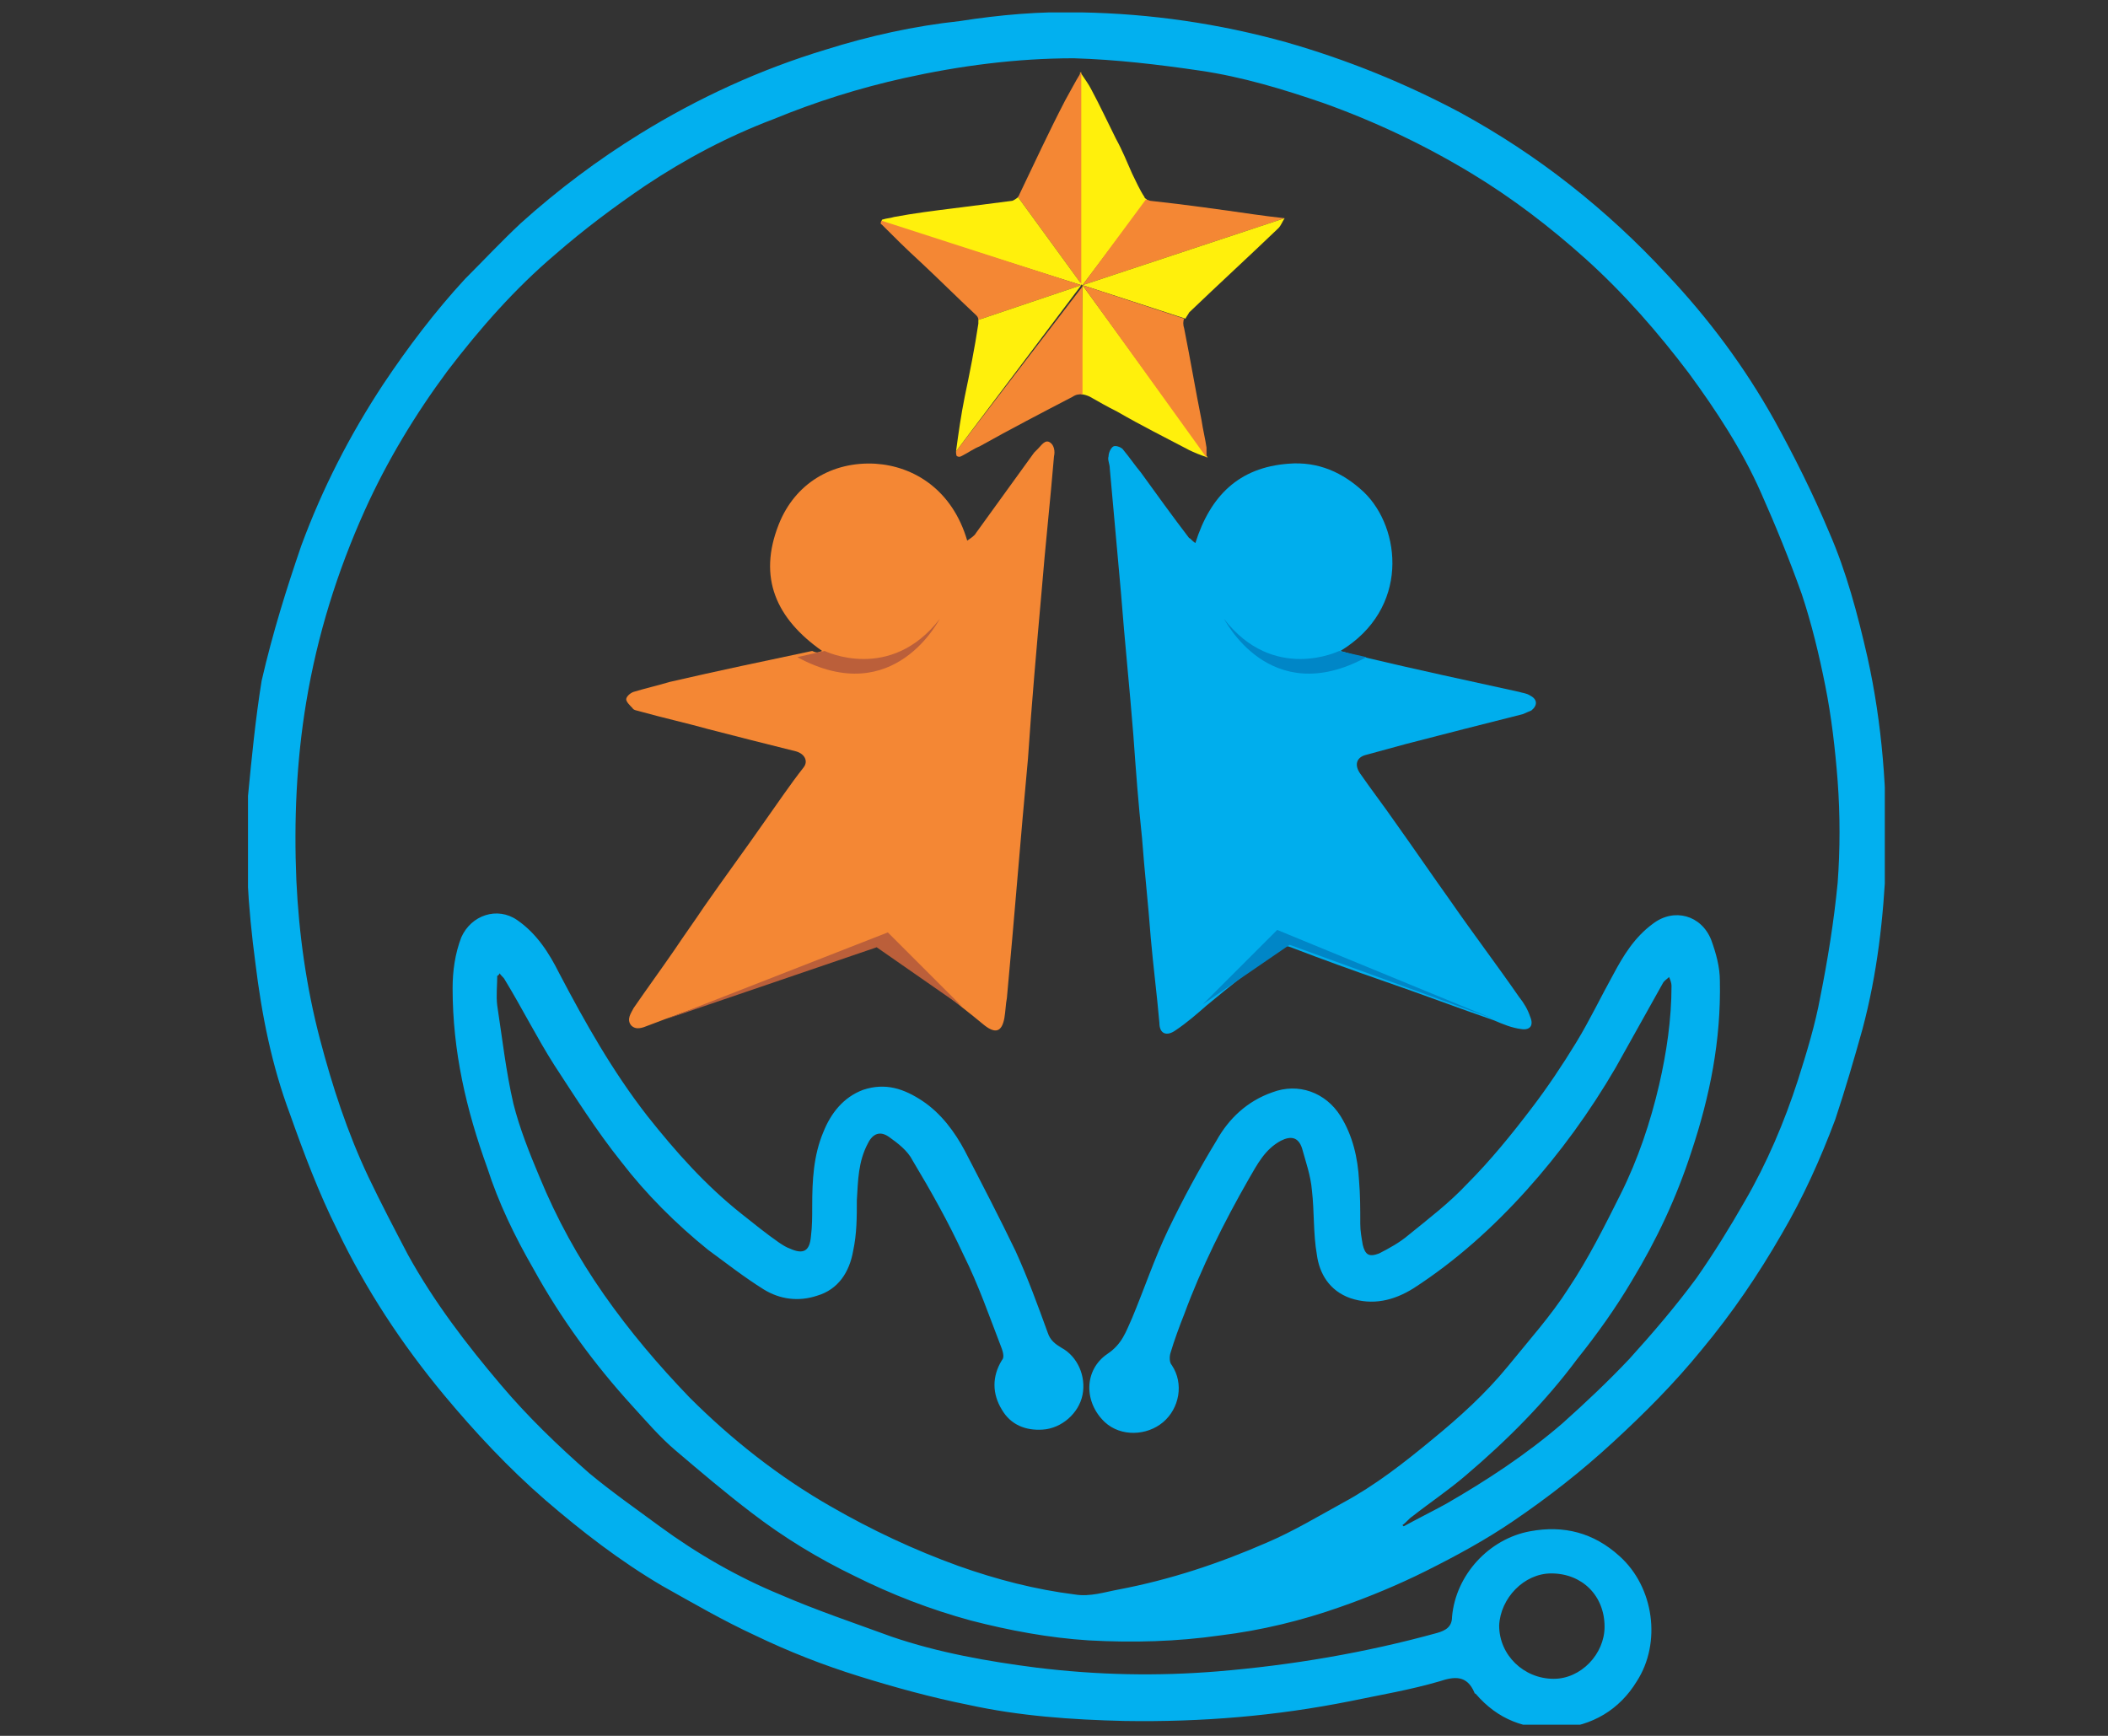 <?xml version="1.0" encoding="utf-8"?>
<!-- Generator: Adobe Illustrator 25.0.0, SVG Export Plug-In . SVG Version: 6.00 Build 0)  -->
<svg version="1.1" id="Layer_1" xmlns="http://www.w3.org/2000/svg" xmlns:xlink="http://www.w3.org/1999/xlink" x="0px" y="0px"
	 viewBox="0 0 170 140" style="enable-background:new 0 0 170 140;" xml:space="preserve">
<rect x="0" y="0" width="170" height="140" fill="#333333" stroke="none"/>
<style type="text/css">
	.st0{clip-path:url(#SVGID_2_);}
	.st1{fill:#FFF00C;}
	.st2{fill:#F48734;}
	.st3{fill:#02B0EF;}
	.st4{fill:#00AEED;}
	.st5{fill:#BB5F3A;}
	.st6{fill:#0086C7;}
	.st7{clip-path:url(#SVGID_4_);}
</style>
<g>
	<defs>
		<rect id="SVGID_1_" x="20" y="1" width="132" height="138.1"/>
	</defs>
	<clipPath id="SVGID_2_">
		<use xlink:href="#SVGID_1_"  style="overflow:visible;"/>
	</clipPath>
	<g class="st0">
		<path class="st1" d="M87.3,23l5.2-6.9c-0.1-0.1-0.2-0.1-0.2-0.2c-0.4-0.6-0.7-1.3-1-1.9c-0.4-0.9-0.8-1.9-1.3-2.8
			c-0.7-1.4-1.3-2.7-2-4c-0.2-0.4-0.5-0.8-0.9-1.4v17.1L87.3,23z"/>
		<path class="st2" d="M87.3,23l16.3-5.4c-0.9-0.1-1.7-0.2-2.4-0.3c-2.8-0.4-5.6-0.8-8.4-1.1c-0.1,0-0.2-0.1-0.4-0.1L87.3,23z"/>
		<path d="M87.3,23L87.3,23L87.3,23L87.3,23z"/>
		<path d="M87.2,23L87.2,23L87.2,23L87.2,23z"/>
		<path d="M87.2,23L87.2,23L87.2,23L87.2,23z"/>
		<path class="st1" d="M87.3,23l8.3,2.7c0.1-0.2,0.2-0.3,0.3-0.5c2.4-2.3,4.8-4.5,7.2-6.8c0.2-0.2,0.3-0.5,0.5-0.8c0,0,0,0,0,0
			L87.3,23z"/>
		<path class="st2" d="M87.2,5.8C87.2,5.8,87.2,5.7,87.2,5.8c-0.5,0.8-0.9,1.6-1.3,2.3c-1.3,2.5-2.5,5.1-3.7,7.6
			c0,0.1-0.1,0.1-0.1,0.2l5.1,7L87.2,5.8L87.2,5.8z"/>
		<path class="st1" d="M87.2,22.9l-5.1-7c-0.1,0.1-0.4,0.3-0.5,0.3c-1.6,0.2-3.1,0.4-4.7,0.6c-1.6,0.2-3.2,0.4-4.8,0.7
			c-0.3,0.1-0.6,0.1-0.9,0.2c-0.1,0-0.1,0.1-0.1,0.2L87.2,23V22.9z"/>
		<path class="st2" d="M87.2,23l-16.1-5.2c-0.1,0.1-0.1,0.3,0,0.3c1,1,2,2,3.1,3c1.5,1.4,3,2.9,4.5,4.3c0.1,0.1,0.2,0.2,0.2,0.4
			L87.2,23L87.2,23L87.2,23z"/>
		<path class="st3" d="M40.1,78.7c0,0.8-0.1,1.6,0,2.4c0.4,2.6,0.7,5.3,1.3,7.9c0.5,2,1.3,4,2.1,5.9c1.4,3.4,3.1,6.5,5.2,9.5
			c2.1,3,4.4,5.7,6.9,8.3c3.4,3.4,7.2,6.4,11.4,8.8c3.3,1.9,6.7,3.5,10.3,4.8c3.1,1.1,6.2,1.9,9.4,2.3c1.2,0.2,2.4-0.2,3.5-0.4
			c4.2-0.8,8.1-2.1,12-3.8c2.1-0.9,4.1-2.1,6.1-3.2c2.6-1.4,4.9-3.2,7.2-5.1c2.2-1.8,4.3-3.7,6.1-5.9c1.7-2.1,3.5-4.1,4.9-6.3
			c1.6-2.4,2.9-5,4.2-7.6c1.4-2.8,2.4-5.8,3.1-8.8c0.6-2.6,1-5.3,1-8c0-0.2-0.1-0.5-0.2-0.7c-0.2,0.2-0.4,0.3-0.5,0.5
			c-1.3,2.3-2.5,4.5-3.8,6.8c-2.1,3.6-4.5,6.9-7.2,9.9c-2.7,3-5.7,5.7-9.1,7.9c-1.6,1-3.3,1.4-5.1,0.8c-1.7-0.6-2.5-2-2.7-3.5
			c-0.3-1.7-0.2-3.5-0.4-5.2c-0.1-1.2-0.5-2.3-0.8-3.4c-0.3-0.9-0.9-1-1.7-0.6c-1.3,0.7-1.9,1.9-2.6,3.1c-2,3.5-3.8,7.1-5.2,10.9
			c-0.4,1-0.8,2.1-1.1,3.1c-0.1,0.3-0.1,0.8,0.1,1c1,1.5,0.6,3.5-0.7,4.6c-1.3,1.1-3.4,1.2-4.7,0c-1.7-1.6-1.7-4.2,0.2-5.5
			c1.2-0.8,1.5-1.8,2-2.9c1-2.4,1.8-4.8,2.9-7.1c1.2-2.5,2.5-4.9,3.9-7.2c1-1.8,2.5-3.2,4.5-3.9c2.1-0.8,4.3,0,5.5,1.9
			c1,1.6,1.4,3.4,1.5,5.2c0.1,1.2,0.1,2.3,0.1,3.5c0,0.6,0.1,1.1,0.2,1.7c0.2,0.8,0.5,1,1.3,0.7c0.8-0.4,1.7-0.9,2.4-1.5
			c1.6-1.3,3.3-2.6,4.7-4.1c1.9-1.9,3.6-4,5.2-6.1c1.3-1.7,2.5-3.5,3.6-5.3c1.1-1.8,2-3.7,3-5.5c0.8-1.5,1.7-3,3.2-4.1
			c1.7-1.3,3.9-0.7,4.7,1.3c0.4,1.1,0.7,2.2,0.7,3.3c0.1,4.8-0.8,9.3-2.3,13.8c-1.2,3.7-2.8,7.1-4.8,10.4c-1.3,2.2-2.8,4.3-4.4,6.3
			c-2.6,3.5-5.7,6.6-9,9.4c-1.4,1.2-2.9,2.2-4.3,3.3c-0.3,0.2-0.5,0.5-0.8,0.7c0,0,0.1,0.1,0.1,0.1c1.1-0.6,2.3-1.2,3.4-1.8
			c3.3-1.9,6.5-4,9.4-6.5c1.9-1.7,3.7-3.4,5.4-5.2c1.9-2.1,3.7-4.2,5.4-6.5c1.4-2,2.7-4.1,3.9-6.2c1.8-3.1,3.2-6.4,4.3-9.8
			c0.7-2.2,1.4-4.5,1.8-6.7c0.6-3,1.1-6.1,1.4-9.2c0.2-2.7,0.2-5.5,0-8.2c-0.2-2.6-0.5-5.2-1-7.7c-0.5-2.5-1.1-5-1.9-7.4
			c-1-2.8-2.1-5.5-3.3-8.2c-1.5-3.4-3.6-6.6-5.8-9.6c-2.5-3.3-5.2-6.4-8.3-9.2c-2.9-2.6-5.9-4.9-9.2-6.9c-3.8-2.3-7.8-4.2-12-5.7
			c-3.2-1.1-6.5-2.1-9.9-2.6c-3.4-0.5-6.8-0.9-10.2-1C82,4.7,77.4,5.3,72.9,6.3c-3.6,0.8-7.1,1.9-10.5,3.3C58.7,11,55.3,12.8,52,15
			c-2.5,1.7-4.9,3.5-7.2,5.5c-3.3,2.8-6.1,6-8.7,9.4c-2.6,3.5-4.9,7.3-6.7,11.3c-2.2,4.9-3.8,10-4.7,15.4c-0.8,4.8-1,9.6-0.8,14.4
			c0.2,4.3,0.8,8.6,1.9,12.8c1,3.8,2.2,7.5,3.9,11.1c1,2.1,2.1,4.2,3.2,6.3c2.1,3.8,4.7,7.2,7.5,10.5c2.2,2.6,4.6,4.9,7.1,7.1
			c1.8,1.5,3.8,2.9,5.7,4.3c3,2.2,6.3,4.1,9.7,5.5c3,1.3,6,2.3,9,3.4c3.8,1.3,7.8,2,11.7,2.5c4.9,0.6,9.7,0.7,14.6,0.3
			c6-0.5,11.9-1.5,17.7-3.1c0.7-0.2,1.2-0.5,1.2-1.3c0.3-3.4,3-6.3,6.3-6.9c2.7-0.5,5.1,0.1,7.2,2c2.8,2.5,3.4,7,1.4,10.1
			c-1.4,2.3-3.6,3.6-6.3,3.8c-2.7,0.1-4.9-0.7-6.7-2.8c0,0-0.1,0-0.1-0.1c-0.6-1.4-1.6-1.3-2.8-0.9c-2.4,0.7-4.8,1.1-7.2,1.6
			c-6,1.2-12,1.7-18.2,1.6c-4.3-0.1-8.5-0.4-12.6-1.3c-3-0.6-5.9-1.4-8.8-2.3c-2.9-0.9-5.7-2-8.4-3.3c-2.6-1.2-5-2.6-7.5-4
			c-3.4-2-6.5-4.4-9.4-6.9c-3-2.6-5.7-5.5-8.2-8.5c-3.4-4.1-6.3-8.5-8.6-13.3c-1.5-3-2.7-6.2-3.8-9.3c-1.5-4-2.3-8.1-2.8-12.2
			c-0.6-4.5-0.9-9-0.6-13.5c0.3-3.1,0.6-6.2,1.1-9.3C22,51,23.1,47.5,24.3,44c1.7-4.6,3.9-8.9,6.6-13c2-3,4.2-5.9,6.6-8.5
			C39,21,40.5,19.4,42,18c3-2.7,6.2-5.1,9.6-7.2c4.7-2.9,9.7-5.2,15-6.8c3.5-1.1,7.1-1.9,10.8-2.3c3.2-0.5,6.5-0.8,9.8-0.7
			c5.6,0.1,11.1,0.9,16.5,2.4c4.9,1.4,9.6,3.3,14.1,5.7c3.1,1.7,6,3.6,8.8,5.8c2.8,2.2,5.4,4.6,7.8,7.2c3.4,3.6,6.3,7.5,8.7,11.8
			c1.6,2.9,3.1,5.9,4.4,9c1.4,3.2,2.3,6.6,3.1,10.1c1.2,5.4,1.6,10.9,1.5,16.4c-0.2,4.6-0.7,9.1-1.9,13.6c-0.7,2.5-1.4,4.9-2.2,7.3
			c-1.2,3.2-2.6,6.3-4.3,9.2c-1.9,3.3-4,6.4-6.5,9.4c-2.2,2.7-4.6,5.1-7.1,7.4c-2.6,2.4-5.3,4.5-8.1,6.4c-2.2,1.5-4.6,2.8-7,4
			c-2.2,1.1-4.6,2.1-6.9,2.9c-3.1,1.1-6.4,1.9-9.7,2.3c-3.5,0.5-7,0.6-10.6,0.4c-3.2-0.2-6.4-0.8-9.5-1.6c-3.3-0.9-6.4-2.1-9.4-3.6
			c-2.9-1.4-5.7-3.1-8.3-5.1c-2.1-1.6-4.1-3.3-6.1-5c-1.3-1.1-2.4-2.4-3.5-3.6c-3.1-3.4-5.8-7.1-8-11.1c-1.5-2.6-2.8-5.3-3.7-8.1
			c-1.7-4.7-2.8-9.4-2.8-14.5c0-1.4,0.2-2.8,0.7-4.1c0.8-1.8,2.9-2.5,4.5-1.4c1.6,1.1,2.6,2.7,3.4,4.3c2.1,4,4.3,7.9,7.1,11.5
			c2.3,2.9,4.7,5.6,7.6,7.9c1,0.8,2,1.6,3,2.3c0.3,0.2,0.6,0.4,0.9,0.5c1.1,0.5,1.6,0.2,1.7-1c0.1-0.8,0.1-1.6,0.1-2.4
			c0-2.1,0.1-4.1,0.9-6c0.6-1.5,1.6-2.8,3.2-3.4c1.8-0.6,3.3-0.1,4.8,0.9c1.5,1,2.6,2.5,3.4,4c1.4,2.7,2.8,5.4,4.1,8.1
			c1,2.2,1.8,4.4,2.6,6.6c0.2,0.6,0.6,0.9,1.1,1.2c1.3,0.7,2,2.3,1.7,3.8c-0.3,1.5-1.7,2.7-3.2,2.8c-1.4,0.1-2.6-0.4-3.3-1.6
			c-0.8-1.3-0.8-2.7,0-4c0.2-0.2,0.1-0.6,0-0.9c-1-2.6-1.9-5.2-3.1-7.6c-1.2-2.6-2.6-5.1-4.1-7.6c-0.4-0.8-1.2-1.4-1.9-1.9
			c-0.7-0.5-1.3-0.3-1.7,0.5c-0.8,1.5-0.8,3-0.9,4.6c0,1.4,0,2.7-0.3,4.1c-0.3,1.7-1.2,3.1-2.9,3.6c-1.5,0.5-3,0.3-4.3-0.5
			c-1.6-1-3-2.1-4.5-3.2c-2.6-2.1-5-4.5-7-7.1c-2-2.5-3.7-5.2-5.4-7.8c-1.4-2.2-2.6-4.6-4-6.9c-0.1-0.2-0.3-0.3-0.4-0.5
			C40.2,78.7,40.1,78.7,40.1,78.7z M129.4,131.2c0-2.5-1.8-4.3-4.3-4.3c-2.2,0-4.1,2-4.2,4.2c0,2.4,2,4.3,4.4,4.3
			C127.5,135.4,129.4,133.4,129.4,131.2z"/>
		<path class="st2" d="M66.3,52.5c-3.7-2.6-5.2-5.9-3.5-10.2c1.3-3.3,4.3-5.1,7.8-4.9c3.1,0.2,6.2,2.1,7.4,6.2
			c0.3-0.2,0.6-0.4,0.7-0.6c1.6-2.2,3.1-4.3,4.7-6.5c0.1-0.1,0.2-0.2,0.3-0.3c0.3-0.3,0.6-0.8,1-0.5c0.3,0.2,0.4,0.7,0.3,1.1
			c-0.3,3.6-0.7,7.2-1,10.9c-0.4,4.5-0.8,9-1.1,13.5c-0.6,6.4-1.1,12.9-1.7,19.3c-0.1,0.5-0.1,1-0.2,1.6c-0.2,1.1-0.7,1.3-1.6,0.6
			c-1.2-1-2.4-1.9-3.6-2.9c-1.4-1.2-2.9-2.3-4.3-3.4c-0.4-0.3-0.8-0.4-1.3-0.2c-1.7,0.6-3.5,1.3-5.2,1.9c-2.4,0.9-4.8,1.7-7.3,2.6
			c-1.8,0.7-3.6,1.3-5.4,2c-0.5,0.2-1,0.4-1.4,0c-0.4-0.5,0-1,0.2-1.4c1.1-1.6,2.2-3.1,3.3-4.7c0.8-1.2,1.6-2.3,2.4-3.5
			c1.6-2.3,3.3-4.6,4.9-6.9c1-1.4,2-2.9,3.1-4.3c0.4-0.5,0.1-1.1-0.6-1.3c-2.4-0.6-4.8-1.2-7.1-1.8c-1.8-0.5-3.6-0.9-5.4-1.4
			c-0.3-0.1-0.6-0.1-0.7-0.3c-0.2-0.2-0.5-0.5-0.5-0.7c0-0.2,0.3-0.5,0.6-0.6c1-0.3,1.9-0.5,2.9-0.8c3.9-0.9,7.7-1.7,11.5-2.5
			C65.9,52.7,66,52.6,66.3,52.5z"/>
		<path class="st4" d="M96.4,43.8c1.2-3.8,3.5-6.1,7.5-6.4c2.4-0.2,4.4,0.7,6.1,2.3c3,2.9,3.7,9.4-1.9,12.8c0.7,0.2,1.3,0.4,1.9,0.5
			c4.2,1,8.4,1.9,12.5,2.8c0.3,0.1,0.6,0.1,0.9,0.3c0.6,0.3,0.6,0.8,0.1,1.2c-0.2,0.1-0.5,0.2-0.7,0.3c-3.2,0.8-6.3,1.6-9.4,2.4
			c-1.1,0.3-2.2,0.6-3.3,0.9c-0.7,0.2-0.9,0.8-0.4,1.5c0.9,1.3,1.9,2.6,2.8,3.9c1.5,2.1,3,4.3,4.5,6.4c1.8,2.6,3.7,5.1,5.5,7.7
			c0.4,0.5,0.7,1,0.9,1.6c0.3,0.7,0,1.1-0.7,1c-0.8-0.1-1.5-0.4-2.2-0.7c-2.9-1-5.8-2.1-8.7-3.1c-2.6-0.9-5.1-1.8-7.7-2.8
			c-0.5-0.2-0.9-0.1-1.3,0.3c-1.9,1.5-3.7,2.9-5.5,4.4c-0.8,0.7-1.6,1.4-2.5,2c-0.7,0.5-1.3,0.3-1.3-0.6c-0.2-2.3-0.5-4.6-0.7-6.9
			c-0.2-2.7-0.5-5.3-0.7-8c-0.3-2.8-0.5-5.5-0.7-8.3c-0.3-3.8-0.7-7.6-1-11.5c-0.3-3.4-0.6-6.7-0.9-10c0-0.4-0.2-0.7-0.1-1
			c0-0.3,0.2-0.7,0.4-0.8c0.2-0.1,0.7,0.1,0.8,0.3c0.5,0.6,0.9,1.2,1.4,1.8c1.3,1.8,2.6,3.6,3.9,5.3C96,43.4,96.1,43.6,96.4,43.8z"
			/>
		<path class="st1" d="M87.3,23L87.3,23l-0.1,8.8c0.2,0,0.5,0.1,0.7,0.2c0.7,0.4,1.4,0.8,2.2,1.2c1.9,1.1,3.9,2.1,5.8,3.1
			c0.4,0.2,0.9,0.4,1.5,0.6L87.3,23L87.3,23z"/>
		<path class="st2" d="M77.1,36.4c0,0.1,0,0.4,0.1,0.4c0.2,0.1,0.3,0,0.5-0.1c0.4-0.2,0.8-0.5,1.3-0.7c2.5-1.4,5-2.7,7.5-4
			c0.3-0.2,0.5-0.2,0.8-0.2v-8.7L77.1,36.4z"/>
		<path class="st2" d="M97.3,36.9c0-0.4,0-0.6,0-0.8c-0.1-0.7-0.3-1.5-0.4-2.2c-0.5-2.5-0.9-4.9-1.4-7.4c-0.1-0.3-0.1-0.6,0-0.8
			L87.3,23L97.3,36.9z"/>
		<path class="st1" d="M87.2,23l-8.3,2.8c0,0.1,0,0.2,0,0.3c-0.3,2-0.7,4-1.1,5.9c-0.3,1.5-0.5,2.9-0.7,4.4L87.2,23L87.2,23z"/>
		<path class="st5" d="M64.3,53l2.2-0.5c0,0,5.3,2.6,9.3-2.6C75.8,49.8,72.2,57.3,64.3,53z"/>
		<path class="st5" d="M70.7,76.4l-17,5.8l17.9-7l6,6L70.7,76.4z"/>
		<path class="st6" d="M104,76.2l16.5,6L103,75l-6,6L104,76.2z"/>
		<path class="st6" d="M110.2,53l-2.2-0.5c0,0-5.3,2.6-9.3-2.6C98.7,49.8,102.3,57.3,110.2,53z"/>
	</g>
</g>
<g>
	<defs>
		<rect id="SVGID_3_" x="1166" y="-960" width="132" height="138.1"/>
	</defs>
	<clipPath id="SVGID_4_">
		<use xlink:href="#SVGID_3_"  style="overflow:visible;"/>
	</clipPath>
	<g class="st7">
		<path class="st1" d="M1233.3-938l5.2-6.9c-0.1-0.1-0.2-0.1-0.2-0.2c-0.4-0.6-0.7-1.3-1-1.9c-0.4-0.9-0.8-1.9-1.3-2.8
			c-0.7-1.4-1.3-2.7-2-4c-0.2-0.4-0.5-0.8-0.9-1.4v17.1L1233.3-938z"/>
		<path class="st2" d="M1233.3-938l16.3-5.4c-0.9-0.1-1.7-0.2-2.4-0.3c-2.8-0.4-5.6-0.8-8.4-1.1c-0.1,0-0.2-0.1-0.4-0.1L1233.3-938z
			"/>
		<path d="M1233.3-938L1233.3-938L1233.3-938L1233.3-938z"/>
		<path d="M1233.2-938L1233.2-938L1233.2-938L1233.2-938z"/>
		<path d="M1233.2-938L1233.2-938L1233.2-938L1233.2-938z"/>
		<path class="st1" d="M1233.3-938l8.3,2.7c0.1-0.2,0.2-0.3,0.3-0.5c2.4-2.3,4.8-4.5,7.2-6.8c0.2-0.2,0.3-0.5,0.5-0.8c0,0,0,0,0,0
			L1233.3-938z"/>
		<path class="st2" d="M1233.2-955.2C1233.2-955.2,1233.2-955.3,1233.2-955.2c-0.5,0.8-0.9,1.6-1.3,2.3c-1.3,2.5-2.5,5.1-3.7,7.6
			c0,0.1-0.1,0.1-0.1,0.2l5.1,7L1233.2-955.2L1233.2-955.2z"/>
		<path class="st1" d="M1233.2-938.1l-5.1-7c-0.1,0.1-0.4,0.3-0.5,0.3c-1.6,0.2-3.1,0.4-4.7,0.6c-1.6,0.2-3.2,0.4-4.8,0.7
			c-0.3,0.1-0.6,0.1-0.9,0.2c0,0-0.1,0.1-0.1,0.2l16.1,5.2V-938.1z"/>
		<path class="st2" d="M1233.2-938l-16.1-5.2c-0.1,0.1-0.1,0.3,0,0.3c1,1,2,2,3.1,3c1.5,1.4,3,2.9,4.5,4.3c0.1,0.1,0.2,0.2,0.2,0.4
			L1233.2-938L1233.2-938L1233.2-938z"/>
		<path class="st3" d="M1186.1-882.3c0,0.8-0.1,1.6,0,2.4c0.4,2.6,0.7,5.3,1.3,7.9c0.5,2,1.3,4,2.1,5.9c1.4,3.4,3.1,6.5,5.2,9.5
			c2.1,3,4.4,5.7,6.9,8.3c3.4,3.4,7.2,6.4,11.4,8.8c3.3,1.9,6.7,3.5,10.3,4.8c3.1,1.1,6.2,1.9,9.4,2.3c1.2,0.2,2.4-0.2,3.5-0.4
			c4.2-0.8,8.1-2.1,12-3.8c2.1-0.9,4.1-2.1,6.1-3.2c2.6-1.4,4.9-3.2,7.2-5.1c2.2-1.8,4.3-3.7,6.1-5.9c1.7-2.1,3.5-4.1,4.9-6.3
			c1.6-2.4,2.9-5,4.2-7.6c1.4-2.8,2.4-5.8,3.1-8.8c0.6-2.6,1-5.3,1-8c0-0.2-0.2-0.5-0.2-0.7c-0.2,0.2-0.4,0.3-0.5,0.5
			c-1.3,2.3-2.5,4.5-3.8,6.8c-2.1,3.6-4.5,6.9-7.2,9.9c-2.7,3-5.7,5.7-9.1,7.9c-1.6,1-3.3,1.4-5.1,0.8c-1.7-0.6-2.5-2-2.7-3.5
			c-0.3-1.7-0.2-3.5-0.3-5.2c-0.1-1.2-0.5-2.3-0.8-3.4c-0.3-0.9-0.9-1-1.7-0.6c-1.3,0.7-1.9,1.9-2.6,3.1c-2,3.5-3.8,7.1-5.2,10.9
			c-0.4,1-0.8,2.1-1.1,3.1c-0.1,0.3-0.1,0.8,0.1,1c1,1.5,0.6,3.5-0.7,4.6c-1.3,1.1-3.4,1.2-4.7,0c-1.7-1.6-1.7-4.2,0.2-5.5
			c1.2-0.8,1.5-1.8,2-2.9c1-2.4,1.8-4.8,2.9-7.1c1.2-2.5,2.5-4.9,3.9-7.2c1-1.8,2.5-3.2,4.5-3.9c2.1-0.8,4.3,0,5.5,1.9
			c1,1.6,1.4,3.4,1.5,5.2c0.1,1.2,0.1,2.3,0.1,3.5c0,0.6,0.1,1.1,0.2,1.7c0.2,0.8,0.5,1,1.3,0.7c0.8-0.4,1.7-0.9,2.4-1.5
			c1.6-1.3,3.3-2.6,4.7-4.1c1.9-1.9,3.6-4,5.2-6.1c1.3-1.7,2.5-3.5,3.6-5.3c1.1-1.8,2-3.7,3-5.5c0.8-1.5,1.7-3,3.2-4.1
			c1.7-1.3,3.9-0.7,4.7,1.3c0.4,1.1,0.7,2.2,0.7,3.3c0.1,4.8-0.8,9.3-2.3,13.8c-1.2,3.7-2.8,7.1-4.8,10.4c-1.3,2.2-2.8,4.3-4.4,6.3
			c-2.6,3.5-5.7,6.6-9,9.4c-1.4,1.2-2.9,2.2-4.3,3.3c-0.3,0.2-0.5,0.5-0.8,0.7c0,0,0.1,0.1,0.1,0.2c1.1-0.6,2.3-1.2,3.4-1.8
			c3.3-1.9,6.5-4,9.4-6.5c1.9-1.7,3.7-3.4,5.4-5.2c1.9-2.1,3.7-4.2,5.4-6.5c1.4-2,2.7-4.1,3.9-6.2c1.8-3.1,3.2-6.4,4.3-9.8
			c0.7-2.2,1.4-4.5,1.8-6.7c0.6-3,1.1-6.1,1.4-9.2c0.2-2.7,0.2-5.5,0-8.2c-0.2-2.6-0.5-5.2-1-7.7c-0.5-2.5-1.1-5-1.9-7.4
			c-1-2.8-2.1-5.5-3.3-8.2c-1.5-3.4-3.6-6.6-5.8-9.6c-2.5-3.3-5.2-6.4-8.3-9.2c-2.9-2.6-5.9-4.9-9.2-6.9c-3.8-2.3-7.8-4.2-12-5.7
			c-3.2-1.1-6.5-2.1-9.9-2.6c-3.4-0.5-6.8-0.9-10.2-1c-4.6-0.1-9.2,0.5-13.7,1.5c-3.6,0.8-7.1,1.9-10.5,3.3
			c-3.6,1.5-7.1,3.3-10.3,5.5c-2.5,1.7-4.9,3.5-7.2,5.5c-3.3,2.8-6.1,6-8.7,9.4c-2.6,3.5-4.9,7.3-6.7,11.3c-2.2,4.9-3.8,10-4.7,15.4
			c-0.8,4.8-1,9.6-0.8,14.4c0.2,4.3,0.8,8.6,1.9,12.8c1,3.8,2.2,7.5,3.9,11.1c1,2.1,2.1,4.2,3.2,6.3c2.1,3.8,4.7,7.2,7.5,10.5
			c2.2,2.6,4.6,4.9,7.1,7.1c1.8,1.5,3.8,2.9,5.7,4.3c3,2.2,6.3,4.1,9.7,5.5c3,1.3,6,2.3,9,3.4c3.8,1.3,7.8,2,11.7,2.5
			c4.9,0.6,9.7,0.7,14.6,0.3c6-0.5,11.9-1.5,17.7-3.1c0.7-0.2,1.2-0.5,1.2-1.3c0.3-3.4,3-6.3,6.3-6.9c2.7-0.5,5.1,0.1,7.2,2
			c2.8,2.5,3.4,7,1.4,10.1c-1.4,2.3-3.6,3.6-6.3,3.8c-2.7,0.1-4.9-0.7-6.7-2.8c0,0-0.1,0-0.1,0c-0.6-1.4-1.6-1.3-2.8-0.9
			c-2.4,0.7-4.8,1.1-7.2,1.6c-6,1.2-12,1.7-18.2,1.6c-4.3-0.1-8.5-0.4-12.6-1.3c-3-0.6-5.9-1.4-8.8-2.3c-2.9-0.9-5.7-2-8.4-3.3
			c-2.6-1.2-5-2.6-7.5-4c-3.4-2-6.5-4.4-9.4-6.9c-3-2.6-5.7-5.5-8.2-8.5c-3.4-4.1-6.3-8.5-8.6-13.3c-1.5-3-2.7-6.2-3.8-9.3
			c-1.5-4-2.3-8.1-2.8-12.2c-0.6-4.5-0.9-9-0.6-13.5c0.3-3.1,0.6-6.2,1.1-9.3c0.6-3.6,1.7-7.1,2.9-10.6c1.7-4.6,3.9-8.9,6.6-13
			c2-3,4.2-5.9,6.6-8.5c1.5-1.5,2.9-3.1,4.5-4.5c3-2.7,6.2-5.1,9.6-7.2c4.7-2.9,9.7-5.2,15-6.8c3.5-1.1,7.1-1.9,10.8-2.3
			c3.2-0.5,6.5-0.8,9.8-0.7c5.6,0.1,11.1,0.9,16.5,2.4c4.9,1.4,9.6,3.3,14.1,5.7c3.1,1.7,6,3.6,8.8,5.8c2.8,2.2,5.4,4.6,7.8,7.2
			c3.4,3.6,6.3,7.5,8.7,11.8c1.6,2.9,3.1,5.9,4.4,9c1.4,3.2,2.3,6.6,3.1,10.1c1.2,5.4,1.6,10.9,1.5,16.4c-0.2,4.6-0.7,9.1-1.9,13.6
			c-0.7,2.5-1.4,4.9-2.2,7.3c-1.2,3.2-2.6,6.3-4.3,9.2c-1.9,3.3-4,6.4-6.5,9.4c-2.2,2.7-4.6,5.1-7.1,7.4c-2.6,2.4-5.3,4.5-8.1,6.4
			c-2.2,1.5-4.6,2.8-7,4c-2.2,1.1-4.6,2.1-6.9,2.9c-3.1,1.1-6.4,1.9-9.7,2.3c-3.5,0.5-7,0.6-10.6,0.4c-3.2-0.2-6.4-0.8-9.5-1.6
			c-3.3-0.9-6.4-2.1-9.4-3.6c-2.9-1.4-5.7-3.1-8.3-5.1c-2.1-1.6-4.1-3.3-6.1-5c-1.3-1.1-2.4-2.4-3.5-3.6c-3.1-3.4-5.8-7.1-8-11.1
			c-1.5-2.6-2.8-5.3-3.7-8.1c-1.7-4.7-2.8-9.4-2.8-14.5c0-1.4,0.2-2.8,0.7-4.1c0.8-1.8,2.9-2.5,4.5-1.4c1.6,1.1,2.6,2.7,3.4,4.3
			c2.1,4,4.3,7.9,7.1,11.5c2.3,2.9,4.7,5.6,7.6,7.9c1,0.8,2,1.6,3,2.3c0.3,0.2,0.6,0.4,0.9,0.5c1.1,0.5,1.6,0.2,1.7-1
			c0.1-0.8,0.1-1.6,0.1-2.4c0-2.1,0.1-4.1,0.9-6c0.6-1.5,1.6-2.8,3.2-3.4c1.8-0.6,3.3-0.1,4.8,0.9c1.5,1,2.6,2.5,3.4,4
			c1.4,2.7,2.8,5.4,4.1,8.1c1,2.2,1.8,4.4,2.6,6.6c0.2,0.6,0.6,0.9,1.1,1.2c1.3,0.7,2,2.3,1.7,3.8c-0.3,1.5-1.7,2.7-3.2,2.8
			c-1.4,0.1-2.6-0.4-3.3-1.6c-0.8-1.3-0.8-2.7,0-4c0.2-0.2,0.1-0.6,0-0.9c-1-2.6-1.9-5.2-3.1-7.6c-1.2-2.6-2.6-5.1-4.1-7.6
			c-0.4-0.8-1.2-1.4-1.9-1.9c-0.7-0.5-1.3-0.3-1.7,0.5c-0.8,1.5-0.8,3-0.9,4.6c0,1.4,0,2.7-0.3,4.1c-0.3,1.7-1.2,3.1-2.9,3.6
			c-1.5,0.5-3,0.3-4.3-0.5c-1.6-1-3-2.1-4.5-3.2c-2.6-2.1-5-4.5-7-7.1c-2-2.5-3.7-5.2-5.4-7.8c-1.4-2.2-2.6-4.6-4-6.9
			c-0.1-0.2-0.3-0.3-0.4-0.5C1186.2-882.3,1186.1-882.3,1186.1-882.3z M1275.4-829.8c0-2.5-1.8-4.3-4.3-4.3c-2.2,0-4.1,2-4.2,4.2
			c0,2.4,2,4.3,4.4,4.3C1273.5-825.6,1275.4-827.6,1275.4-829.8z"/>
		<path class="st2" d="M1212.3-908.5c-3.7-2.6-5.2-5.9-3.5-10.2c1.3-3.3,4.3-5.1,7.8-4.9c3.1,0.2,6.2,2.1,7.4,6.2
			c0.3-0.2,0.6-0.4,0.7-0.6c1.6-2.2,3.1-4.3,4.7-6.5c0.1-0.1,0.2-0.2,0.3-0.3c0.3-0.3,0.6-0.8,1-0.5c0.3,0.2,0.4,0.7,0.3,1.1
			c-0.3,3.6-0.7,7.2-1,10.9c-0.4,4.5-0.8,9-1.1,13.5c-0.6,6.4-1.1,12.9-1.7,19.3c-0.1,0.5-0.1,1-0.2,1.6c-0.2,1.1-0.7,1.3-1.6,0.6
			c-1.2-1-2.4-1.9-3.6-2.9c-1.4-1.2-2.9-2.3-4.3-3.4c-0.4-0.3-0.8-0.4-1.3-0.2c-1.7,0.6-3.5,1.3-5.2,1.9c-2.4,0.9-4.8,1.7-7.3,2.6
			c-1.8,0.7-3.6,1.3-5.4,2c-0.5,0.2-1,0.4-1.4,0c-0.4-0.5-0.1-1,0.2-1.4c1.1-1.6,2.2-3.1,3.3-4.7c0.8-1.2,1.6-2.3,2.4-3.5
			c1.6-2.3,3.3-4.6,4.9-6.9c1-1.4,2-2.9,3.1-4.3c0.4-0.5,0.1-1.1-0.6-1.3c-2.4-0.6-4.8-1.2-7.1-1.8c-1.8-0.5-3.6-0.9-5.4-1.4
			c-0.3-0.1-0.6-0.1-0.7-0.3c-0.2-0.2-0.5-0.5-0.5-0.7c0-0.2,0.3-0.5,0.6-0.6c1-0.3,1.9-0.5,2.9-0.8c3.9-0.9,7.7-1.7,11.5-2.5
			C1211.9-908.3,1212-908.4,1212.3-908.5z"/>
		<path class="st4" d="M1242.4-917.2c1.2-3.8,3.5-6.1,7.5-6.4c2.4-0.2,4.4,0.7,6.1,2.3c3,2.9,3.7,9.4-1.9,12.8
			c0.7,0.2,1.3,0.4,1.9,0.5c4.2,1,8.4,1.9,12.5,2.8c0.3,0.1,0.6,0.1,0.9,0.3c0.6,0.3,0.6,0.8,0.1,1.2c-0.2,0.1-0.5,0.2-0.7,0.3
			c-3.2,0.8-6.3,1.6-9.4,2.4c-1.1,0.3-2.2,0.6-3.3,0.9c-0.7,0.2-0.9,0.8-0.3,1.5c0.9,1.3,1.9,2.6,2.8,3.9c1.5,2.1,3,4.3,4.5,6.4
			c1.8,2.6,3.7,5.1,5.5,7.7c0.4,0.5,0.7,1,0.9,1.6c0.3,0.7,0,1.1-0.7,1c-0.8-0.1-1.5-0.4-2.2-0.7c-2.9-1-5.8-2.1-8.7-3.1
			c-2.6-0.9-5.1-1.8-7.7-2.8c-0.5-0.2-0.9-0.1-1.3,0.3c-1.9,1.5-3.7,2.9-5.5,4.4c-0.8,0.7-1.6,1.4-2.5,2c-0.7,0.5-1.3,0.3-1.3-0.6
			c-0.2-2.3-0.5-4.6-0.7-6.9c-0.2-2.7-0.5-5.3-0.7-8c-0.3-2.8-0.5-5.5-0.7-8.3c-0.3-3.8-0.7-7.6-1-11.5c-0.3-3.4-0.6-6.7-0.9-10
			c0-0.4-0.2-0.7-0.1-1c0-0.3,0.2-0.7,0.4-0.8c0.2-0.1,0.7,0.1,0.8,0.3c0.5,0.6,0.9,1.2,1.4,1.8c1.3,1.8,2.6,3.6,3.9,5.3
			C1242-917.6,1242.1-917.4,1242.4-917.2z"/>
		<path class="st1" d="M1233.3-938L1233.3-938l-0.1,8.8c0.2,0,0.5,0.1,0.7,0.2c0.7,0.4,1.4,0.8,2.2,1.2c1.9,1.1,3.9,2.1,5.8,3.1
			c0.4,0.2,0.9,0.4,1.5,0.6L1233.3-938L1233.3-938z"/>
		<path class="st2" d="M1223.1-924.6c0,0.1,0,0.4,0.1,0.4c0.2,0.1,0.3,0,0.5-0.1c0.4-0.2,0.8-0.5,1.3-0.7c2.5-1.4,5-2.7,7.5-4
			c0.3-0.2,0.5-0.2,0.8-0.2v-8.7L1223.1-924.6z"/>
		<path class="st2" d="M1243.3-924.1c0-0.4,0-0.6,0-0.8c-0.1-0.7-0.3-1.5-0.4-2.2c-0.5-2.5-0.9-4.9-1.4-7.4c-0.1-0.3-0.1-0.6,0-0.8
			l-8.3-2.7L1243.3-924.1z"/>
		<path class="st1" d="M1233.2-938l-8.3,2.8c0,0.1,0,0.2,0,0.3c-0.3,2-0.7,4-1.1,5.9c-0.3,1.5-0.5,2.9-0.7,4.4L1233.2-938
			L1233.2-938z"/>
		<path class="st5" d="M1210.3-908l2.2-0.5c0,0,5.3,2.6,9.3-2.6C1221.8-911.2,1218.2-903.7,1210.3-908z"/>
		<path class="st5" d="M1216.7-884.6l-17,5.8l17.9-7l6,6L1216.7-884.6z"/>
		<path class="st6" d="M1250-884.8l16.5,6L1249-886l-6,6L1250-884.8z"/>
		<path class="st6" d="M1256.2-908l-2.2-0.5c0,0-5.3,2.6-9.3-2.6C1244.7-911.2,1248.3-903.7,1256.2-908z"/>
	</g>
</g>
</svg>
